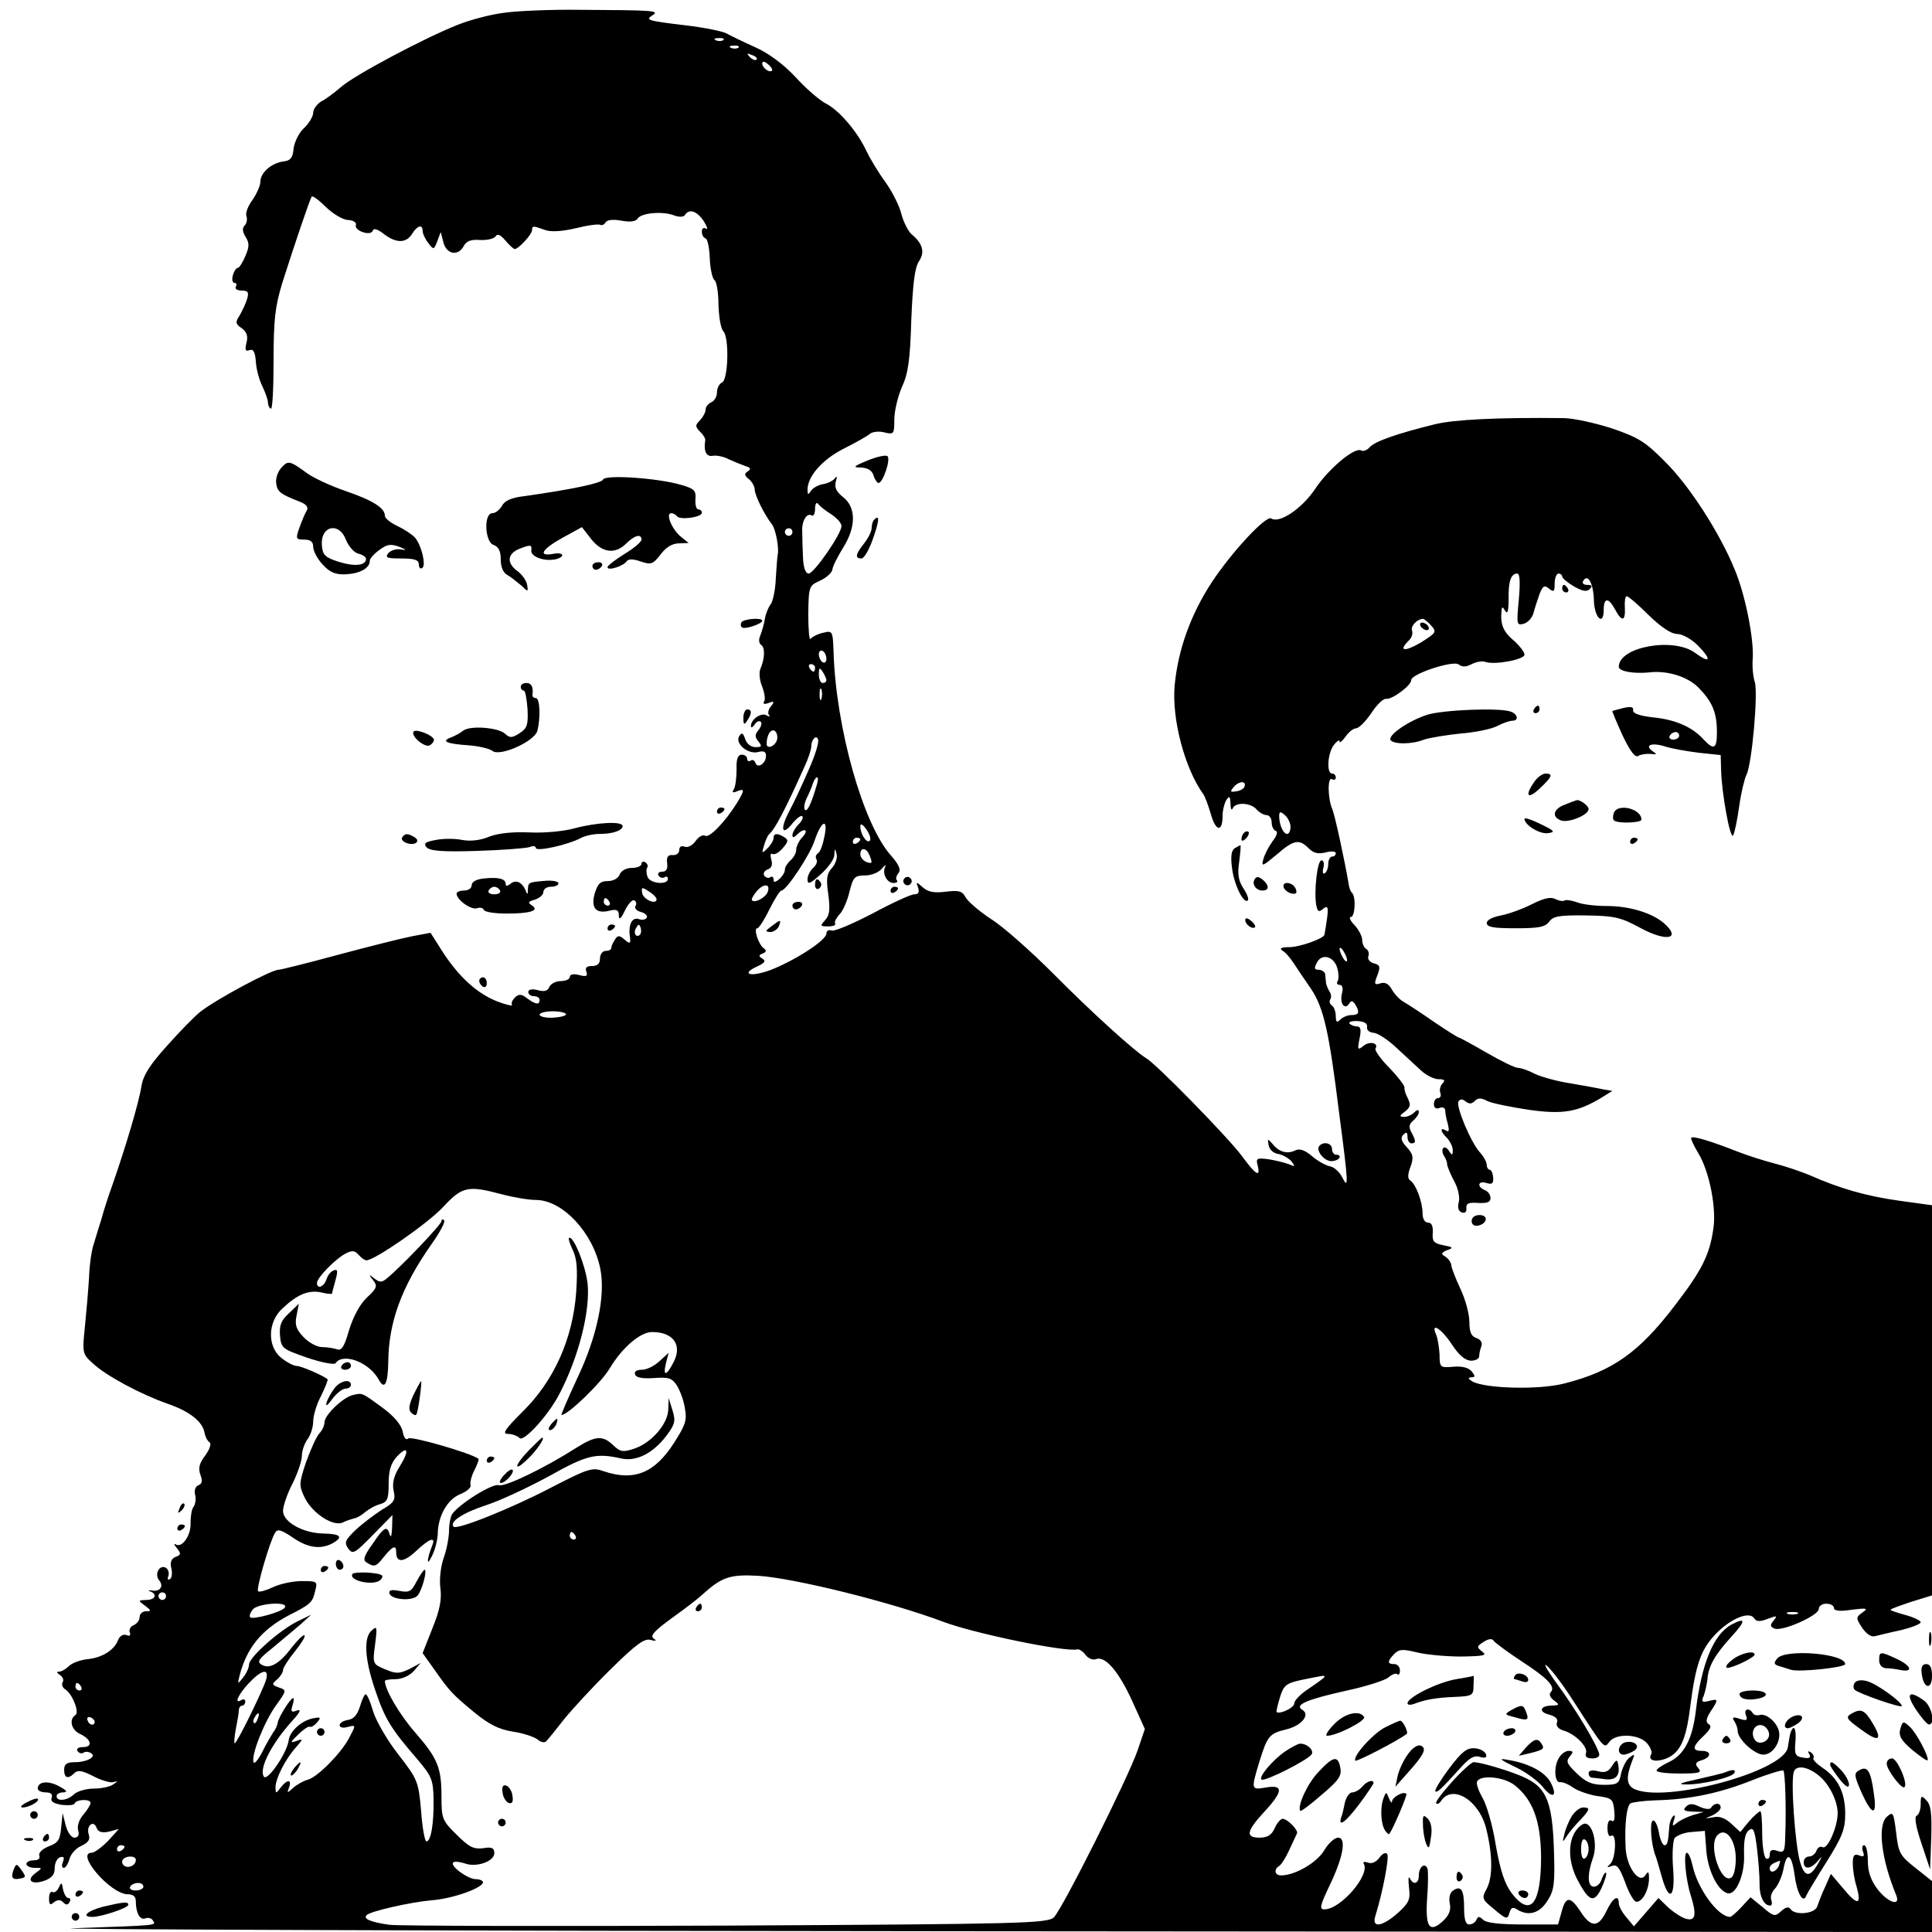 <?xml version="1.0" standalone="no"?>
<!DOCTYPE svg PUBLIC "-//W3C//DTD SVG 20010904//EN"
 "http://www.w3.org/TR/2001/REC-SVG-20010904/DTD/svg10.dtd">
<svg version="1.0" xmlns="http://www.w3.org/2000/svg"
 width="512pt" height="512pt" viewBox="0 0 512 512"
 preserveAspectRatio="xMidYMid meet">
<g transform="translate(0,512) scale(0.1,-0.1)"
fill="#000000" stroke="none">
<path d="M1335 5086 c-33 -4 -87 -18 -120 -31 -85 -33 -278 -135 -313 -167
-16 -14 -39 -31 -51 -37 -11 -7 -21 -20 -21 -30 0 -9 -11 -28 -24 -40 -14 -13
-26 -38 -28 -55 -2 -24 -8 -32 -28 -34 -32 -5 -60 -30 -60 -54 0 -10 -10 -32
-21 -48 -12 -16 -19 -35 -16 -43 3 -8 1 -19 -5 -25 -6 -6 -6 -16 3 -30 10 -16
10 -26 -1 -51 -7 -17 -16 -31 -20 -31 -4 0 -10 -9 -13 -20 -3 -11 -1 -20 5
-20 5 0 6 -4 3 -10 -3 -5 3 -10 15 -10 17 0 20 -4 15 -22 -4 -13 -13 -32 -20
-44 -12 -18 -11 -23 6 -34 13 -10 17 -21 12 -39 -4 -18 -3 -23 8 -19 10 4 15
-4 17 -30 1 -20 9 -49 17 -65 8 -17 15 -36 15 -43 0 -7 3 -15 8 -17 4 -3 7 54
7 126 0 111 4 144 23 207 34 107 74 224 78 229 3 3 20 -10 38 -28 19 -18 45
-34 59 -34 14 -1 23 -7 20 -14 -2 -6 6 -14 18 -18 14 -5 25 -3 27 4 2 7 13 4
29 -9 33 -25 59 -25 75 0 14 23 28 26 28 8 0 -7 7 -22 15 -32 14 -19 15 -18
24 5 l9 24 7 -27 c8 -32 39 -38 54 -10 7 13 19 18 43 16 18 -1 36 3 41 9 5 9
13 5 26 -10 11 -13 22 -23 25 -23 10 0 46 39 46 50 0 12 3 12 33 1 15 -6 44
-5 82 4 32 8 62 12 66 9 4 -2 11 1 14 7 5 7 21 8 43 4 23 -4 37 -2 42 6 10 15
66 20 97 8 13 -5 25 -4 28 1 11 18 32 11 50 -16 9 -15 12 -23 6 -20 -6 4 -11
1 -11 -8 0 -8 4 -16 10 -18 5 -1 10 -25 11 -53 1 -27 7 -53 12 -57 6 -3 11
-33 11 -65 1 -32 6 -64 13 -71 16 -17 13 -130 -4 -136 -7 -3 -13 -15 -13 -26
0 -11 -7 -23 -15 -26 -8 -4 -15 -12 -15 -19 0 -8 -7 -20 -15 -29 -13 -13 -13
-16 0 -30 9 -8 15 -19 14 -23 -5 -28 3 -44 19 -41 11 2 30 -2 43 -9 13 -6 33
-14 44 -18 14 -4 16 -8 7 -14 -10 -6 -10 -11 3 -21 8 -7 15 -19 15 -27 0 -15
25 -66 46 -93 10 -13 19 -63 15 -80 -1 -3 -3 -31 -5 -62 -1 -31 -8 -63 -14
-70 -6 -8 -13 -25 -15 -38 -2 -14 -8 -33 -12 -44 -5 -10 -4 -21 2 -25 11 -7
10 -36 -2 -64 -4 -9 -2 -31 5 -47 6 -16 9 -34 5 -39 -4 -7 1 -8 12 -4 15 6 16
4 6 -9 -7 -8 -9 -19 -5 -23 4 -5 1 -5 -6 -1 -14 9 -42 -10 -42 -28 0 -6 4 -4
10 4 5 8 12 11 16 7 4 -3 1 -13 -6 -22 -10 -12 -10 -18 0 -30 10 -13 9 -15 -8
-15 -12 0 -23 9 -27 21 -6 17 -9 19 -16 8 -12 -19 23 -49 50 -42 15 4 21 1 21
-10 0 -20 -22 -35 -28 -19 -2 7 -8 10 -13 6 -5 -3 -9 0 -9 5 0 6 -6 11 -14 11
-11 0 -15 -12 -14 -39 0 -22 -3 -45 -7 -52 -6 -9 -3 -11 8 -6 21 8 21 4 0 -31
-32 -51 -73 -93 -84 -87 -6 4 -17 -2 -25 -13 -8 -12 -21 -19 -29 -16 -9 4 -15
0 -15 -9 0 -8 -8 -14 -17 -13 -13 1 -17 -5 -15 -21 2 -16 -2 -23 -13 -23 -9 0
-13 -5 -10 -10 4 -6 11 -8 16 -5 5 4 9 1 9 -4 0 -17 -47 -13 -54 5 -3 9 -4 20
-1 24 3 5 1 11 -5 15 -5 3 -10 1 -10 -4 0 -6 -11 -11 -25 -11 -15 0 -29 -7
-33 -18 -4 -10 -17 -17 -32 -17 -19 0 -26 -7 -34 -33 -11 -39 4 -55 41 -45 18
4 23 1 23 -13 0 -13 6 -9 16 13 9 18 20 30 25 27 5 -3 7 -10 3 -15 -3 -6 3
-13 15 -16 11 -3 18 -10 15 -15 -3 -5 -12 -7 -20 -4 -18 7 -29 -13 -25 -44 3
-21 1 -23 -14 -10 -14 12 -18 12 -26 -1 -5 -8 -9 -17 -9 -21 0 -5 -7 -8 -15
-8 -8 0 -15 -9 -15 -20 0 -14 -7 -20 -21 -20 -15 0 -19 -5 -15 -15 4 -12 0
-14 -19 -9 -15 4 -25 2 -25 -5 0 -6 -11 -11 -24 -11 -13 0 -26 -7 -30 -15 -4
-11 -13 -14 -31 -9 -15 4 -25 2 -25 -5 0 -6 7 -11 15 -11 8 0 15 -4 15 -10 0
-14 -11 -12 -34 5 -14 11 -21 11 -31 2 -7 -7 -11 -15 -8 -20 2 -4 -15 0 -39 9
-53 21 -100 63 -144 130 l-33 52 -48 -9 c-26 -5 -114 -27 -196 -49 -81 -22
-153 -40 -159 -40 -19 0 -165 -78 -208 -112 -14 -11 -53 -51 -87 -89 -46 -51
-63 -78 -68 -106 -5 -38 -41 -160 -77 -263 -11 -30 -24 -71 -29 -90 -6 -19
-15 -48 -20 -65 -6 -16 -12 -57 -13 -90 -2 -33 -7 -92 -11 -131 -7 -69 -7 -72
21 -97 35 -33 127 -82 198 -107 58 -20 93 -47 98 -77 2 -10 7 -21 13 -25 6 -4
1 -18 -11 -35 -16 -21 -19 -34 -13 -51 6 -16 5 -24 -5 -28 -8 -3 -12 -14 -9
-25 3 -10 1 -25 -4 -32 -5 -6 -8 -25 -8 -42 2 -33 -22 -68 -39 -58 -6 4 -5 -1
3 -10 11 -14 11 -18 -4 -23 -11 -5 -15 -14 -11 -30 3 -12 2 -26 -4 -29 -5 -3
-7 0 -4 8 3 8 0 18 -6 22 -17 10 -31 -16 -19 -32 14 -16 4 -32 -19 -28 -9 1
-11 0 -5 -2 21 -7 15 -23 -9 -23 -22 -1 -23 -1 -4 -15 17 -13 18 -15 3 -15 -9
0 -17 -7 -17 -15 0 -9 -7 -18 -16 -22 -8 -3 -13 -12 -10 -19 3 -8 0 -11 -9 -7
-9 3 -18 -3 -22 -13 -10 -27 -42 -47 -81 -51 -19 -2 -41 -10 -49 -18 -8 -8
-20 -15 -26 -15 -8 0 -7 -3 2 -9 7 -5 11 -13 7 -19 -3 -6 -1 -14 7 -19 19 -12
38 -61 27 -68 -18 -11 -11 -40 12 -50 30 -14 35 -35 8 -35 -12 0 -18 -4 -15
-10 4 -6 11 -8 16 -5 5 4 14 3 20 -1 16 -9 -10 -24 -43 -24 -21 0 -28 -5 -28
-20 0 -22 10 -26 27 -9 9 9 21 7 50 -8 21 -11 45 -18 53 -16 13 4 13 3 0 -6
-8 -6 -32 -11 -52 -11 -20 0 -43 -7 -52 -15 -17 -17 -46 -20 -46 -5 0 6 8 10
18 10 12 1 9 5 -11 16 -29 16 -57 13 -57 -6 0 -5 9 -10 21 -10 14 0 19 -5 16
-14 -4 -10 4 -15 26 -19 18 -2 34 -1 35 4 5 11 42 12 42 1 0 -5 -9 -19 -19
-31 -11 -12 -17 -30 -14 -41 4 -13 0 -20 -10 -20 -8 0 -18 14 -23 33 l-8 32
-4 -39 c-3 -32 -8 -40 -33 -49 -17 -7 -27 -17 -25 -24 3 -8 -2 -13 -14 -13
-11 0 -20 -4 -20 -10 0 -5 10 -10 22 -10 21 0 21 0 2 -14 -26 -19 -10 -32 24
-20 19 7 27 16 27 33 0 14 6 26 14 29 10 3 12 0 8 -12 -4 -9 -3 -16 2 -16 5 0
11 10 15 23 3 13 17 29 31 35 19 9 25 17 20 31 -7 23 13 39 21 17 4 -11 14
-14 33 -10 l26 7 -29 -32 c-17 -17 -36 -31 -43 -31 -44 0 49 -109 95 -110 15
0 22 -6 22 -19 0 -31 11 -50 25 -45 7 3 16 1 20 -5 8 -14 22 -13 -210 -21
-110 -3 953 -7 2363 -8 l2562 -2 0 68 0 67 -44 35 c-41 32 -45 40 -51 93 -7
55 -8 57 -25 42 -25 -23 -14 -113 25 -207 13 -32 -22 -20 -49 15 -18 24 -26
46 -26 75 0 23 -4 42 -10 42 -5 0 -6 -8 -3 -17 5 -12 2 -15 -10 -10 -13 5 -17
0 -17 -21 0 -15 4 -43 10 -61 14 -50 3 -52 -35 -6 l-33 39 -15 -34 c-9 -19
-18 -43 -21 -52 -6 -20 -60 -25 -71 -7 -5 7 -13 5 -25 -6 -16 -15 -20 -14 -49
11 l-32 26 -24 -26 c-13 -14 -27 -26 -30 -26 -32 0 -87 75 -100 138 -4 17 -10
32 -15 32 -9 0 -3 -71 11 -114 16 -51 12 -68 -13 -61 -13 4 -34 18 -48 31
l-25 24 -32 -37 -33 -38 -20 24 c-11 13 -20 29 -20 37 0 25 -16 15 -33 -21
-21 -44 -41 -44 -69 0 -27 41 -39 40 -50 -3 l-9 -32 -92 0 c-61 0 -98 4 -106
12 -11 10 -14 10 -18 1 -3 -7 -11 -13 -19 -13 -10 0 -14 13 -14 44 0 48 -8 60
-29 46 -8 -5 -12 -18 -9 -34 4 -18 -2 -32 -18 -47 -36 -33 -47 -16 -42 60 3
36 3 72 1 79 -7 17 -23 5 -23 -19 0 -21 -15 -26 -24 -6 -4 6 -4 -5 -2 -25 4
-32 0 -41 -30 -68 -42 -37 -70 -40 -59 -7 19 61 38 158 31 164 -4 5 -14 0 -21
-11 -9 -11 -20 -16 -30 -12 -9 3 -14 2 -11 -3 18 -29 -61 -121 -104 -121 -14
0 -12 9 12 60 38 78 47 130 24 130 -9 0 -26 -15 -37 -34 -19 -32 -77 -66 -114
-66 -17 0 -20 16 -5 25 6 4 18 23 27 43 9 20 19 40 20 43 5 8 -25 39 -38 39
-5 0 -15 -11 -21 -25 -8 -18 -19 -25 -40 -25 -38 0 -35 17 12 68 51 55 52 73
5 65 -40 -7 -40 -6 -17 70 21 67 26 73 71 84 41 10 64 39 42 52 -21 13 11 27
119 51 51 11 101 27 110 35 9 8 20 12 23 8 4 -3 7 1 7 10 0 10 -7 17 -15 17
-19 0 -19 7 0 27 13 13 23 13 60 4 24 -6 77 -11 117 -11 61 1 70 3 56 13 -15
12 -15 14 4 26 14 9 23 9 27 2 4 -5 36 -29 71 -52 71 -46 93 -69 80 -83 -6 -6
-2 -15 8 -22 16 -12 15 -13 -5 -14 -32 0 -37 -17 -7 -24 17 -5 24 -12 20 -21
-3 -9 4 -17 17 -21 32 -9 66 -44 60 -60 -3 -9 2 -14 17 -14 12 0 20 5 18 12
-6 25 -64 121 -112 186 -27 37 -38 58 -26 47 13 -11 45 -54 71 -95 82 -127 80
-125 94 -106 17 23 77 21 99 -3 10 -11 15 -24 12 -30 -10 -16 10 -22 38 -12
38 15 54 48 65 136 15 117 29 155 70 197 40 40 88 59 100 39 6 -9 15 -9 36 -1
25 9 26 9 15 -5 -10 -12 -9 -16 3 -21 21 -8 117 35 117 52 0 8 9 14 20 14 11
0 20 -5 20 -11 0 -8 15 -10 47 -5 41 5 45 4 29 -7 -18 -13 -18 -15 -1 -41 11
-16 24 -25 34 -22 9 2 40 10 69 16 28 7 52 16 52 21 0 4 -18 13 -40 19 -22 6
-40 12 -40 14 0 2 25 11 55 21 l55 17 0 517 0 517 -87 12 c-86 12 -157 32
-238 68 -22 9 -62 23 -90 30 -27 7 -72 21 -100 32 -71 28 -118 42 -123 37 -2
-2 6 -20 18 -40 30 -48 50 -149 40 -205 -10 -67 -31 -108 -101 -199 -95 -125
-166 -175 -292 -207 -67 -18 -211 -14 -245 5 -11 7 -13 10 -3 11 11 0 11 3 1
16 -9 10 -26 14 -49 12 -34 -3 -36 -2 -36 32 -1 19 -5 43 -9 53 -16 35 14 16
41 -25 19 -29 35 -43 51 -44 12 0 22 5 22 12 0 7 3 19 6 27 3 9 -2 17 -13 21
-14 4 -19 16 -19 43 0 21 -11 61 -24 88 -13 28 -24 56 -24 63 -1 7 -8 17 -16
22 -12 7 -11 10 5 17 18 6 16 8 -10 13 -25 5 -30 10 -28 33 1 18 -3 27 -13 27
-8 0 -14 10 -14 24 0 31 -18 78 -32 87 -8 5 -8 16 0 37 9 25 7 33 -10 52 -15
16 -17 25 -9 33 8 8 11 7 11 -6 0 -9 5 -17 10 -17 13 0 13 6 0 30 -7 13 -6 21
5 30 8 7 15 17 15 23 0 7 -4 7 -12 -1 -7 -7 -19 -12 -27 -12 -13 1 -13 3 2 14
15 12 16 18 8 35 -6 11 -10 24 -9 28 2 4 -16 28 -39 52 -24 24 -40 47 -38 52
10 15 -16 21 -32 7 -15 -12 -16 -10 -10 20 5 24 3 32 -8 32 -7 0 -16 4 -19 8
-2 4 8 7 22 6 17 -1 26 -6 25 -15 -2 -9 6 -15 17 -16 12 -1 39 -19 61 -40 23
-21 52 -48 65 -60 14 -13 35 -23 46 -23 16 0 19 -3 11 -11 -6 -6 -9 -18 -6
-25 3 -8 0 -14 -6 -14 -6 0 -11 -7 -11 -16 0 -10 6 -14 15 -10 8 3 15 0 15 -7
0 -7 3 -23 7 -36 4 -17 3 -22 -5 -17 -17 10 -15 -3 3 -20 8 -9 15 -23 15 -32
0 -14 -2 -15 -10 -2 -5 8 -12 11 -15 8 -4 -4 -3 -13 1 -20 5 -7 9 -17 9 -23 0
-5 8 -25 18 -44 11 -19 16 -43 13 -56 -4 -15 -1 -25 8 -28 8 -3 13 1 12 11 -1
13 6 16 32 14 23 -1 32 2 32 13 0 9 -7 18 -15 21 -22 9 -18 26 4 19 16 -5 19
-1 18 15 -1 11 -5 20 -9 20 -4 0 -8 6 -8 13 0 7 -8 22 -18 33 -24 26 -64 122
-57 135 5 7 11 7 19 0 9 -7 16 -7 24 1 9 9 17 9 34 0 13 -6 62 -16 109 -23 91
-13 130 -6 193 32 l29 18 -24 4 c-13 3 -52 10 -87 16 -34 5 -77 17 -94 25 -17
9 -37 16 -45 16 -8 0 -45 18 -83 40 -38 22 -71 40 -73 40 -3 0 -33 19 -67 42
-34 24 -70 47 -80 53 -10 5 -24 20 -31 32 -9 16 -18 21 -31 17 -16 -5 -17 -2
-8 21 9 23 7 28 -9 32 -11 3 -17 11 -15 18 3 7 1 16 -5 20 -6 3 -11 14 -11 24
0 9 -9 27 -20 39 -12 12 -16 22 -10 22 11 0 14 53 3 64 -4 3 -8 14 -9 24 -10
59 -36 180 -43 197 -13 30 -13 88 -1 80 5 -3 10 -1 10 4 0 6 -4 11 -10 11 -15
0 -12 54 5 76 8 10 15 15 15 9 0 -5 7 1 16 13 8 12 21 22 28 22 7 0 25 18 40
40 15 23 32 39 39 38 15 -3 67 35 67 50 0 16 112 53 126 41 9 -7 19 -7 34 1
12 6 28 9 36 6 24 -9 104 6 104 19 0 7 -13 24 -29 38 -27 23 -35 41 -32 77 1
13 3 13 10 1 6 -10 9 0 9 31 -1 47 6 68 23 68 7 0 8 -24 4 -69 -6 -66 -6 -69
13 -64 11 3 23 16 26 29 3 12 11 35 16 50 9 22 13 24 25 14 13 -10 15 -8 15
14 0 14 5 26 10 26 6 0 10 -4 10 -8 0 -4 14 -16 31 -26 23 -13 34 -15 42 -7 8
8 6 11 -7 11 -10 0 -14 5 -10 11 12 20 27 -8 28 -52 1 -46 26 -70 26 -25 0 33
13 33 30 1 18 -34 28 -32 26 5 -1 17 1 30 5 30 4 0 30 -22 58 -50 33 -32 60
-50 75 -50 14 0 38 -13 56 -31 37 -38 33 -49 -8 -19 -57 42 -202 16 -202 -37
0 -12 38 -19 80 -15 48 6 102 -11 131 -40 37 -38 49 -66 49 -119 0 -44 -8 -48
-36 -18 -29 32 -73 52 -134 58 -36 4 -54 11 -52 19 1 9 -6 10 -25 6 -16 -4
-29 -8 -30 -8 -1 -1 11 -30 27 -65 21 -44 34 -60 42 -54 7 4 22 6 33 5 16 -2
17 -1 5 7 -23 16 -4 24 32 13 18 -6 59 -13 91 -17 l57 -6 1 -37 c1 -61 24
-188 32 -176 4 7 11 41 16 77 5 36 14 73 19 83 15 28 32 222 22 248 -4 12 -7
40 -5 62 3 52 -20 169 -48 235 -40 98 -121 223 -184 285 -53 54 -72 65 -142
89 -44 14 -102 27 -128 27 -177 2 -288 -4 -339 -16 -102 -25 -161 -46 -174
-61 -7 -8 -17 -12 -22 -9 -17 11 -87 -48 -123 -102 -35 -52 -94 -92 -116 -78
-14 9 -105 -89 -159 -171 -55 -85 -88 -177 -97 -271 -8 -89 26 -219 76 -289 4
-5 13 -29 20 -53 13 -46 31 -48 31 -4 0 15 5 34 10 42 8 12 10 10 11 -10 0
-14 3 -19 6 -12 7 17 48 15 63 -3 7 -8 19 -15 26 -15 8 0 14 -9 14 -19 0 -11
5 -21 11 -23 6 -2 3 -13 -9 -28 -10 -14 -21 -35 -24 -47 -6 -21 -2 -19 35 12
46 40 60 42 85 17 13 -13 25 -16 45 -11 15 4 27 3 27 -2 0 -5 -4 -9 -10 -9 -5
0 -10 -9 -10 -19 0 -11 -4 -22 -9 -25 -5 -4 -7 3 -4 14 3 11 1 20 -5 20 -11 0
-20 -81 -14 -118 4 -19 7 -20 19 -10 15 12 15 1 3 -69 -1 -10 -66 -33 -92 -33
-22 0 -28 -3 -20 -9 8 -4 21 -19 30 -33 9 -14 30 -45 46 -68 34 -51 48 -112
75 -331 25 -189 25 -203 8 -169 -7 14 -21 27 -32 29 -11 2 -33 14 -48 27 -20
17 -33 21 -45 15 -21 -10 -43 -4 -60 18 -13 14 -13 14 -10 -4 2 -11 12 -21 25
-23 12 -2 27 -11 35 -19 11 -15 11 -16 -7 -8 -11 4 -35 10 -54 13 -31 4 -33 2
-28 -17 8 -33 -5 -25 -43 27 -36 48 -226 243 -253 258 -30 18 -145 122 -247
225 -58 58 -131 123 -163 143 -32 21 -62 47 -68 58 -9 17 -18 19 -52 15 -31
-4 -47 -1 -61 11 -18 16 -19 16 -13 0 4 -13 1 -18 -10 -18 -9 0 -59 -23 -111
-51 -52 -27 -101 -48 -108 -45 -8 3 -14 -1 -14 -8 0 -18 -84 -72 -149 -97 -52
-19 -80 -11 -34 10 20 9 23 15 14 20 -11 7 -11 10 0 14 10 4 11 8 3 14 -14 10
-28 53 -17 53 4 0 19 23 32 50 14 28 28 50 32 50 13 0 76 95 88 133 18 53 36
60 26 11 -4 -21 -11 -42 -17 -45 -6 -4 -8 -11 -4 -17 3 -5 -1 -15 -9 -22 -8
-7 -15 -21 -15 -30 0 -15 6 -13 35 13 19 17 36 40 36 51 1 18 2 19 6 3 3 -10
-3 -27 -12 -37 -14 -15 -16 -29 -10 -70 5 -39 4 -55 -8 -68 -14 -16 -14 -17 8
-17 13 0 21 3 18 8 -2 4 3 14 11 23 9 8 21 35 27 60 10 40 14 44 42 44 16 0
36 8 44 18 8 9 12 12 9 5 -9 -17 4 -43 22 -43 8 0 12 3 9 7 -4 3 -2 12 4 19 7
9 2 22 -20 47 -74 83 -146 339 -152 540 -2 56 -3 56 -28 50 -14 -3 -29 -11
-33 -16 -3 -6 -6 23 -6 65 1 74 2 76 31 89 17 8 32 21 33 30 1 9 14 34 28 57
35 55 35 107 1 134 -19 15 -24 26 -20 42 4 13 3 16 -2 9 -5 -7 -19 -14 -32
-16 -12 -2 -27 -10 -32 -18 -7 -11 -9 -11 -9 3 0 35 38 79 94 108 32 16 64 34
71 40 7 6 25 8 39 4 25 -6 26 -4 26 34 0 22 9 60 20 86 17 36 22 74 25 178 4
95 9 138 20 155 17 25 10 48 -19 72 -9 8 -21 31 -27 53 -5 22 -25 61 -43 86
-19 26 -41 63 -50 82 -23 50 -72 108 -108 126 -17 9 -53 40 -80 70 -32 34 -71
63 -107 79 -31 14 -64 30 -75 36 -10 6 -59 16 -110 22 -101 12 -107 14 -86 27
18 12 2 13 -195 14 -77 1 -167 -3 -200 -8z m582 -72 c-3 -3 -12 -4 -19 -1 -8
3 -5 6 6 6 11 1 17 -2 13 -5z m40 -20 c-3 -3 -12 -4 -19 -1 -8 3 -5 6 6 6 11
1 17 -2 13 -5z m48 -32 c-3 -3 -11 0 -18 7 -9 10 -8 11 6 5 10 -3 15 -9 12
-12z m41 -29 c-7 -7 -26 7 -26 19 0 6 6 6 15 -2 9 -7 13 -15 11 -17z m157
-1176 c15 -10 27 -23 27 -31 0 -21 -73 -126 -87 -126 -8 0 -14 15 -15 43 -1
23 -2 53 -2 67 -2 29 12 52 25 44 5 -3 9 5 9 18 0 13 4 18 8 13 4 -6 19 -18
35 -28z m-103 -47 c0 -5 -4 -10 -10 -10 -5 0 -10 5 -10 10 0 6 5 10 10 10 6 0
10 -4 10 -10z m1693 -248 c15 -17 13 -19 -28 -45 -43 -25 -60 -23 -32 5 8 7
12 19 9 27 -4 12 13 30 29 31 3 0 13 -8 22 -18z m-1603 -88 c0 -8 -4 -12 -10
-9 -5 3 -10 13 -10 21 0 8 5 12 10 9 6 -3 10 -13 10 -21z m-30 -24 c0 -5 -2
-10 -4 -10 -3 0 -8 5 -11 10 -3 6 -1 10 4 10 6 0 11 -4 11 -10z m30 -32 c0 -5
-4 -8 -10 -8 -5 0 -10 10 -10 23 0 18 2 19 10 7 5 -8 10 -18 10 -22z m-13 -50
c-3 -7 -5 -2 -5 12 0 14 2 19 5 13 2 -7 2 -19 0 -25z m-117 -103 c0 -15 -18
-30 -27 -22 -2 3 -2 15 2 26 7 23 25 19 25 -4z m2390 5 c0 -5 -7 -10 -16 -10
-8 0 -12 5 -9 10 3 6 10 10 16 10 5 0 9 -4 9 -10z m-2306 -88 c-16 -37 -39
-87 -52 -111 -26 -49 -20 -69 9 -32 11 13 22 21 25 18 4 -3 -1 -13 -10 -22 -9
-9 -16 -22 -16 -28 0 -8 4 -7 12 1 19 19 33 14 15 -6 -10 -10 -17 -26 -17 -34
0 -9 -7 -21 -15 -28 -8 -7 -15 -18 -15 -25 0 -7 -7 -18 -15 -25 -11 -9 -15 -9
-15 -1 0 7 -4 10 -9 6 -5 -3 -12 -1 -16 5 -3 6 1 13 10 16 10 4 13 13 9 26 -3
12 -2 18 3 15 5 -3 17 3 27 15 15 17 16 22 5 29 -19 12 -29 11 -29 -2 0 -6 -7
-18 -16 -27 -15 -15 -16 -14 -9 8 4 14 10 27 14 30 14 12 40 60 92 176 11 23
19 48 19 56 0 19 14 32 18 18 3 -7 -8 -42 -24 -78z m20 -44 c-15 -51 -25 -70
-31 -64 -3 3 -2 16 4 29 6 12 14 30 17 40 3 9 8 17 11 17 4 0 3 -10 -1 -22z
m1134 -3 c-2 -5 -11 -11 -22 -12 -16 -3 -17 -1 -6 12 14 16 34 16 28 0z m122
-106 c0 -11 -4 -19 -9 -19 -10 0 -21 24 -21 47 0 13 3 13 15 3 8 -7 15 -21 15
-31z m-1115 -37 c-8 -8 -25 17 -25 38 0 9 6 6 16 -8 9 -13 13 -26 9 -30z m-25
4 c0 -3 -4 -8 -10 -11 -5 -3 -10 -1 -10 4 0 6 5 11 10 11 6 0 10 -2 10 -4z
m24 -42 c9 -22 8 -24 -9 -18 -8 4 -15 12 -15 20 0 19 16 18 24 -2z m-270 -99
c-6 -14 -34 -29 -41 -21 -3 2 3 13 13 25 19 21 37 19 28 -4z m-294 -18 c0 -16
-35 -1 -38 16 -3 16 -1 17 17 5 12 -7 21 -17 21 -21z m-125 -7 c3 -5 1 -10 -4
-10 -6 0 -11 5 -11 10 0 6 2 10 4 10 3 0 8 -4 11 -10z m81 -87 c-10 -10 -19 5
-10 18 6 11 8 11 12 0 2 -7 1 -15 -2 -18z m1874 -68 c0 -5 -5 -3 -10 5 -5 8
-10 20 -10 25 0 6 5 3 10 -5 5 -8 10 -19 10 -25z m-26 -21 c4 -14 4 -29 1 -34
-4 -6 -1 -10 5 -10 8 0 10 -9 6 -24 -6 -26 8 -44 20 -25 4 8 9 7 15 -2 13 -21
11 -29 -9 -29 -10 0 -23 -5 -30 -12 -9 -9 -12 -7 -12 9 0 12 -5 25 -10 28 -6
4 -8 11 -5 16 4 5 3 15 -2 22 -4 6 -8 17 -9 22 0 6 -2 16 -2 23 -1 6 -9 12
-17 12 -12 0 -13 4 -5 19 13 26 46 16 54 -15z m-2044 -122 c0 -4 -16 -8 -35
-9 -19 -1 -35 3 -35 8 0 5 16 9 35 9 19 0 35 -4 35 -8z m-170 -477 c30 -8 71
-15 90 -15 71 0 152 -87 171 -183 14 -71 -9 -180 -61 -289 -25 -54 -44 -98
-42 -98 17 0 105 85 128 124 33 55 81 96 112 96 56 0 81 -34 57 -80 -19 -37
-29 -39 -20 -2 l7 27 -24 -22 c-14 -13 -34 -23 -47 -23 -14 0 -21 -5 -18 -12
2 -9 20 -12 50 -10 39 3 48 0 61 -20 8 -13 18 -39 21 -60 6 -31 2 -44 -29 -92
-51 -80 -106 -102 -186 -75 -30 11 -40 8 -139 -43 -107 -56 -250 -113 -259
-104 -12 13 25 37 86 57 37 12 112 47 167 77 100 56 124 62 191 47 40 -9 84
13 120 60 23 31 25 39 16 68 l-10 32 -1 -30 c-1 -39 -45 -89 -90 -104 -30 -10
-37 -9 -56 9 -28 27 -47 25 -98 -7 -83 -53 -188 -104 -205 -99 -17 6 -107 -51
-124 -77 -4 -6 -8 -26 -8 -43 0 -17 -6 -50 -14 -72 -8 -23 -12 -57 -9 -80 4
-30 -1 -58 -21 -107 l-26 -66 30 -42 c42 -60 49 -67 107 -115 39 -32 65 -45
102 -51 28 -4 57 -14 66 -21 9 -8 19 -9 23 -4 5 5 26 31 47 58 22 27 77 87
124 133 66 65 89 82 105 77 15 -4 17 -2 8 4 -10 7 3 21 50 55 35 25 70 52 78
60 53 48 74 55 149 51 95 -6 350 -69 491 -122 82 -31 325 -81 355 -73 5 1 15
-5 22 -15 7 -9 19 -14 27 -11 25 10 61 -33 97 -112 l33 -73 -19 -56 c-25 -73
-199 -420 -222 -443 -17 -16 -78 -18 -863 -22 -465 -2 -869 -1 -897 2 -51 7
-72 16 -61 26 10 10 115 34 171 39 57 4 137 33 137 48 0 4 -9 8 -19 8 -21 0
-69 35 -60 44 3 4 17 2 30 -2 31 -12 79 5 79 27 0 14 -7 17 -30 13 -25 -3 -37
3 -70 36 -38 37 -40 43 -40 100 0 78 -10 102 -70 171 -41 47 -80 113 -80 136
0 3 13 5 28 5 17 0 37 9 48 21 l19 22 -30 -16 c-27 -13 -35 -13 -64 -1 -33 14
-34 14 -27 66 6 46 5 50 -8 38 -23 -18 -20 -76 8 -158 26 -77 41 -102 111
-183 39 -46 43 -55 44 -107 1 -65 -7 -112 -19 -112 -4 0 -11 36 -14 81 -7 78
-9 83 -60 149 -30 38 -59 89 -67 114 -7 25 -16 46 -20 46 -3 0 -10 -15 -15
-32 -7 -23 -17 -34 -32 -36 -12 -2 -22 -8 -22 -14 0 -6 9 -8 20 -5 24 6 24 7
5 -29 -20 -39 -82 -102 -108 -110 -12 -3 -30 -13 -40 -22 -16 -15 -17 -14 -11
1 8 22 -5 22 -22 0 -13 -17 -13 -17 -14 0 0 23 26 75 54 106 20 23 20 24 1 17
-17 -6 -16 -3 5 17 14 14 28 23 31 21 4 -2 12 3 19 11 11 13 10 15 -6 12 -32
-4 -66 -34 -69 -59 -4 -33 -57 -111 -66 -96 -13 21 20 86 75 147 22 24 25 32
13 28 -15 -6 -17 -3 -12 13 4 11 4 20 2 20 -7 0 -39 -51 -41 -65 -1 -7 -6 -19
-12 -26 -5 -8 -19 -31 -29 -52 -11 -21 -21 -33 -23 -27 -7 19 29 108 59 150
29 40 29 41 8 48 -19 7 -19 9 -5 21 9 8 16 19 16 25 0 6 14 28 31 49 17 21 29
40 26 43 -3 3 -17 -11 -33 -31 -33 -44 -59 -59 -80 -47 -14 8 -9 15 26 43 23
19 56 47 74 62 l31 28 -35 -17 c-48 -23 -130 -96 -130 -115 0 -8 -7 -24 -16
-35 -14 -18 -15 -18 -9 6 19 73 58 121 130 159 59 30 63 34 70 64 7 26 6 27
-35 27 -23 0 -57 -7 -76 -16 -19 -9 -37 -14 -40 -11 -6 5 31 133 45 155 6 11
16 8 46 -12 40 -28 74 -33 106 -16 30 17 22 25 -24 26 -55 1 -107 31 -107 60
0 12 11 45 25 72 14 28 25 61 25 74 0 13 7 33 15 44 8 10 15 32 15 47 0 15 9
46 21 68 11 23 19 42 17 44 -12 10 -70 35 -81 35 -8 0 -26 9 -41 21 -38 30
-37 95 2 131 40 38 70 50 103 43 16 -4 29 -5 29 -3 0 2 4 17 9 35 7 25 6 31
-5 26 -7 -2 -16 -13 -19 -24 -7 -20 -25 -26 -25 -9 0 14 49 64 76 78 17 9 24
8 34 -3 7 -8 16 -15 21 -15 22 0 163 98 203 141 51 55 66 58 156 34z m195
-905 c3 -5 1 -10 -4 -10 -6 0 -11 5 -11 10 0 6 2 10 4 10 3 0 8 -4 11 -10z
m-1085 -160 c0 -5 -4 -10 -10 -10 -5 0 -10 5 -10 10 0 6 5 10 10 10 6 0 10 -4
10 -10z m315 -30 c-7 -12 -85 -33 -92 -26 -3 3 0 12 7 21 14 16 95 22 85 5z
m4008 -17 c-7 -2 -19 -2 -25 0 -7 3 -2 5 12 5 14 0 19 -2 13 -5z m-4058 -175
c-9 -29 -77 -168 -83 -168 -2 0 -1 17 3 38 4 20 8 43 8 50 0 6 4 12 9 12 4 0
8 5 8 11 0 5 -4 7 -10 4 -21 -13 -9 14 19 44 35 37 55 41 46 9z m2805 8 c0 -2
-18 -15 -40 -30 -22 -14 -40 -32 -40 -40 0 -12 -39 -30 -47 -23 -1 2 3 19 9
39 10 32 16 37 57 46 60 12 61 13 61 8z m-3295 -26 c3 -5 1 -10 -4 -10 -6 0
-11 5 -11 10 0 6 2 10 4 10 3 0 8 -4 11 -10z m468 -85 c-3 -9 -8 -14 -10 -11
-3 3 -2 9 2 15 9 16 15 13 8 -4z m-432 -8 c-1 -12 -15 -9 -19 4 -3 6 1 10 8 8
6 -3 11 -8 11 -12z m79 -331 c0 -3 -4 -8 -10 -11 -5 -3 -10 -1 -10 4 0 6 5 11
10 11 6 0 10 -2 10 -4z m30 -35 c0 -14 -18 -23 -30 -16 -6 4 -8 11 -5 16 8 12
35 12 35 0z m20 -71 c0 -5 -9 -10 -21 -10 -11 0 -17 5 -14 10 3 6 13 10 21 10
8 0 14 -4 14 -10z"/>
<path d="M3765 3460 c3 -5 11 -10 16 -10 6 0 7 5 4 10 -3 6 -11 10 -16 10 -6
0 -7 -4 -4 -10z"/>
<path d="M1170 1884 c0 -9 -109 -123 -145 -152 -13 -11 -19 -11 -33 0 -15 12
-16 11 -3 -5 12 -15 10 -21 -17 -46 -19 -18 -36 -51 -47 -86 -12 -43 -20 -55
-31 -51 -9 3 -27 6 -40 6 -14 0 -36 12 -50 27 -20 21 -23 33 -18 57 l6 31 -26
-25 c-21 -19 -26 -32 -24 -59 3 -34 6 -36 72 -59 38 -13 72 -19 75 -15 19 29
88 4 114 -42 16 -30 25 -14 26 47 1 105 36 199 114 310 23 32 38 61 34 64 -4
4 -7 3 -7 -2z"/>
<path d="M1517 1809 c12 -24 14 -50 10 -113 -9 -124 -59 -236 -143 -318 -46
-46 -54 -58 -38 -58 11 0 25 -5 31 -11 11 -11 76 60 105 116 52 99 83 223 75
295 -6 47 -35 120 -48 120 -4 0 0 -14 8 -31z"/>
<path d="M905 1500 c-3 -5 1 -10 9 -10 9 0 16 5 16 10 0 6 -4 10 -9 10 -6 0
-13 -4 -16 -10z"/>
<path d="M888 1443 c-8 -10 -18 -27 -22 -38 -4 -14 0 -12 15 8 11 15 27 27 35
27 8 0 14 5 14 10 0 16 -26 12 -42 -7z"/>
<path d="M1096 1424 c-12 -26 -14 -40 -7 -47 6 -6 12 -9 14 -6 5 4 16 89 13
89 -1 0 -10 -16 -20 -36z"/>
<path d="M935 1423 c-26 -6 -75 -53 -75 -72 0 -8 -6 -22 -14 -30 -8 -9 -23
-43 -35 -76 -19 -57 -19 -62 -3 -95 20 -40 74 -76 100 -65 9 5 23 9 30 11 8 1
21 9 30 17 10 8 27 18 40 21 19 6 22 14 22 55 0 34 6 53 21 70 30 32 35 18 9
-24 -16 -25 -21 -45 -17 -65 6 -25 2 -32 -31 -51 -20 -13 -52 -37 -70 -54 -28
-27 -30 -33 -19 -49 12 -16 17 -13 65 36 l52 53 -1 -35 c-1 -19 -3 -27 -6 -17
-7 25 -15 21 -46 -25 -23 -32 -26 -43 -15 -49 20 -13 25 -11 46 16 23 28 32
32 32 11 0 -28 20 -27 52 3 37 35 54 40 43 14 -14 -35 -15 -57 -1 -28 9 17 15
43 16 58 0 48 25 93 59 107 18 7 30 18 28 24 -2 6 2 24 10 39 8 16 13 30 11
31 -19 15 -179 61 -186 54 -6 -6 -12 2 -15 19 -4 18 -24 41 -54 63 -55 40 -52
39 -78 33z"/>
<path d="M1460 1345 c-7 -9 -8 -15 -2 -15 5 0 12 7 16 15 3 8 4 15 2 15 -2 0
-9 -7 -16 -15z"/>
<path d="M1402 1277 c-38 -39 -43 -61 -6 -26 24 22 50 59 41 59 -2 0 -17 -15
-35 -33z"/>
<path d="M1290 1249 c0 -5 5 -7 10 -4 6 3 10 8 10 11 0 2 -4 4 -10 4 -5 0 -10
-5 -10 -11z"/>
<path d="M1335 1210 c-10 -11 -13 -20 -8 -20 13 0 38 29 31 35 -3 3 -13 -4
-23 -15z"/>
<path d="M890 976 c0 -9 5 -16 10 -16 6 0 10 4 10 9 0 6 -4 13 -10 16 -5 3
-10 -1 -10 -9z"/>
<path d="M850 959 c0 -5 5 -7 10 -4 6 3 10 8 10 11 0 2 -4 4 -10 4 -5 0 -10
-5 -10 -11z"/>
<path d="M934 949 c-11 -19 60 -33 75 -15 10 11 4 15 -29 18 -23 2 -43 0 -46
-3z"/>
<path d="M1104 929 c-14 -27 -19 -30 -46 -25 -21 4 -28 2 -26 -7 6 -17 62 -21
75 -5 12 15 26 68 18 68 -2 0 -12 -14 -21 -31z"/>
<path d="M1845 860 c-3 -5 -1 -10 4 -10 6 0 11 5 11 10 0 6 -2 10 -4 10 -3 0
-8 -4 -11 -10z"/>
<path d="M840 530 c0 -5 5 -10 10 -10 6 0 10 5 10 10 0 6 -4 10 -10 10 -5 0
-10 -4 -10 -10z"/>
<path d="M780 435 c-7 -9 -11 -17 -9 -20 3 -2 10 5 17 15 14 24 10 26 -8 5z"/>
<path d="M1332 369 c1 -12 9 -24 16 -27 9 -3 13 3 10 19 -1 12 -9 24 -16 27
-9 3 -13 -3 -10 -19z"/>
<path d="M1320 290 c0 -5 5 -10 10 -10 6 0 10 5 10 10 0 6 -4 10 -10 10 -5 0
-10 -4 -10 -10z"/>
<path d="M2300 3900 c-39 -16 -41 -19 -18 -19 18 -1 29 -8 33 -21 3 -11 10
-20 13 -20 12 0 33 63 24 71 -4 4 -27 -1 -52 -11z"/>
<path d="M746 3881 c-10 -11 -16 -29 -14 -42 3 -22 10 -28 61 -48 19 -7 25
-15 20 -24 -4 -6 -13 -27 -19 -44 -11 -31 -10 -33 12 -33 17 0 24 -6 24 -19 0
-11 11 -32 25 -47 19 -21 34 -27 61 -26 38 2 64 16 64 36 0 6 12 19 26 29 20
15 30 16 52 8 20 -8 21 -10 5 -7 -12 2 -27 -2 -34 -10 -9 -12 -4 -14 35 -14
35 0 46 -4 46 -16 0 -8 4 -13 9 -9 11 6 -2 60 -19 80 -6 7 -26 21 -45 30 -19
9 -35 21 -35 28 0 21 -32 41 -105 66 -38 13 -83 34 -100 46 -48 35 -51 35 -69
16z m171 -192 c7 -17 21 -33 32 -36 12 -3 21 -9 21 -14 0 -18 -30 -21 -72 -8
-37 12 -43 18 -45 44 -4 52 46 63 64 14z"/>
<path d="M1598 3849 c-3 -9 -81 -26 -210 -44 -33 -4 -51 -12 -58 -26 -6 -10
-17 -19 -25 -19 -24 0 -20 -77 3 -84 13 -5 19 -16 19 -38 0 -20 6 -36 18 -42
10 -6 26 -19 37 -28 17 -17 18 -17 15 2 -2 11 -13 27 -25 36 -31 22 -28 48 8
61 26 10 30 9 28 -5 -3 -17 35 -31 65 -24 27 7 20 20 -8 14 -41 -7 -28 13 26
43 l51 28 25 -32 c29 -36 63 -41 93 -11 22 22 40 26 40 10 0 -6 -20 -23 -45
-38 -24 -15 -45 -31 -45 -35 0 -11 43 3 51 16 5 6 17 6 37 -1 27 -9 32 -8 53
19 14 19 31 29 48 29 l26 1 -21 17 c-24 20 -41 62 -25 62 5 0 12 -4 15 -8 7
-11 66 -3 66 9 0 5 -4 9 -9 9 -6 0 -9 12 -8 27 2 23 -3 28 -38 38 -60 18 -202
28 -207 14z"/>
<path d="M2317 3743 c-4 -3 -7 -13 -7 -22 0 -9 -9 -27 -20 -41 -23 -29 -25
-40 -7 -40 7 0 20 23 30 51 17 48 19 67 4 52z"/>
<path d="M1570 3620 c0 -5 4 -10 9 -10 6 0 13 5 16 10 3 6 -1 10 -9 10 -9 0
-16 -4 -16 -10z"/>
<path d="M4140 3560 c0 -5 5 -10 11 -10 5 0 7 5 4 10 -3 6 -8 10 -11 10 -2 0
-4 -4 -4 -10z"/>
<path d="M1965 3471 c-3 -5 -2 -12 2 -14 9 -5 53 10 53 18 0 9 -49 5 -55 -4z"/>
<path d="M1380 3300 c0 -5 3 -10 8 -10 4 0 8 -22 10 -49 2 -42 -1 -51 -21 -64
-20 -13 -26 -13 -38 -2 -17 17 -92 23 -111 9 -7 -6 -22 -14 -32 -18 -28 -10
-14 -17 44 -21 28 -2 58 -9 65 -15 20 -16 111 25 119 53 9 35 7 87 -4 87 -5 0
-9 3 -9 8 3 20 -2 32 -16 32 -8 0 -15 -4 -15 -10z"/>
<path d="M4065 3240 c-3 -5 -1 -10 4 -10 6 0 11 5 11 10 0 6 -2 10 -4 10 -3 0
-8 -4 -11 -10z"/>
<path d="M1970 3218 c0 -19 2 -20 10 -8 13 19 13 30 0 30 -5 0 -10 -10 -10
-22z"/>
<path d="M3783 3226 c-50 -16 -105 -54 -98 -67 8 -12 57 -12 89 1 15 5 58 12
96 16 39 3 83 12 98 20 15 8 33 14 40 14 17 0 15 17 -4 24 -28 11 -178 5 -221
-8z"/>
<path d="M1096 3181 c-8 -12 31 -44 43 -36 6 3 11 10 11 14 0 12 -49 31 -54
22z"/>
<path d="M4066 3048 c-26 -37 -18 -48 14 -18 33 31 37 40 16 40 -8 0 -22 -10
-30 -22z"/>
<path d="M4148 2988 c-31 -11 -37 -32 -12 -42 20 -8 74 14 74 30 0 9 -25 27
-33 23 -1 0 -14 -5 -29 -11z"/>
<path d="M1900 2969 c0 -5 5 -7 10 -4 6 3 10 8 10 11 0 2 -4 4 -10 4 -5 0 -10
-5 -10 -11z"/>
<path d="M4277 2966 c-3 -8 -3 -17 0 -20 9 -9 73 -7 73 2 0 29 -63 44 -73 18z"/>
<path d="M4040 2950 c0 -16 40 -41 62 -38 21 3 18 6 -19 24 -24 12 -43 18 -43
14z"/>
<path d="M1523 2925 c-28 -8 -82 -13 -120 -11 -43 2 -82 -2 -106 -11 -23 -10
-50 -13 -72 -9 -19 4 -51 4 -70 0 -28 -5 -33 -9 -25 -19 9 -10 41 -13 133 -10
67 2 130 7 140 10 9 4 17 3 17 -2 0 -11 85 8 119 26 11 6 33 11 50 11 35 0 61
9 61 21 0 13 -67 10 -127 -6z"/>
<path d="M3297 2913 c-4 -3 -7 -11 -7 -17 0 -6 5 -5 12 2 6 6 9 14 7 17 -3 3
-9 2 -12 -2z"/>
<path d="M1066 2901 c-7 -11 22 -23 36 -15 6 4 5 10 -3 15 -18 11 -26 11 -33
0z"/>
<path d="M4320 2889 c0 -5 5 -7 10 -4 6 3 10 8 10 11 0 2 -4 4 -10 4 -5 0 -10
-5 -10 -11z"/>
<path d="M3272 2872 c-9 -6 -11 -23 -7 -52 5 -44 31 -97 42 -86 3 3 -2 17 -12
32 -13 20 -16 38 -11 70 3 24 5 44 3 44 -1 0 -8 -4 -15 -8z"/>
<path d="M1283 2792 c-21 -2 -33 -9 -33 -18 0 -8 -9 -14 -20 -14 -11 0 -20 -4
-20 -8 0 -17 39 -44 54 -39 8 3 16 1 18 -4 2 -6 29 -10 61 -10 63 0 88 8 66
22 -11 7 -9 10 9 15 12 4 22 13 22 20 0 8 9 14 20 14 11 0 20 4 20 9 0 5 -15
8 -32 7 -48 -4 -48 -4 -49 -23 0 -14 -2 -15 -6 -3 -9 22 -26 30 -40 18 -9 -7
-13 -7 -13 0 0 13 -19 18 -57 14z m42 -32 c3 -5 -3 -10 -15 -10 -12 0 -18 5
-15 10 3 6 10 10 15 10 5 0 12 -4 15 -10z"/>
<path d="M2396 2791 c-4 -5 -2 -12 3 -15 5 -4 12 -2 15 3 4 5 2 12 -3 15 -5 4
-12 2 -15 -3z"/>
<path d="M3325 2790 c-8 -13 3 -30 21 -30 18 0 18 14 0 29 -10 8 -16 9 -21 1z"/>
<path d="M2160 2774 c0 -8 5 -12 10 -9 6 4 8 11 5 16 -9 14 -15 11 -15 -7z"/>
<path d="M3402 2768 c3 -7 12 -14 21 -16 12 -2 15 1 11 12 -7 19 -38 22 -32 4z"/>
<path d="M2360 2759 c0 -5 5 -7 10 -4 6 3 10 8 10 11 0 2 -4 4 -10 4 -5 0 -10
-5 -10 -11z"/>
<path d="M4060 2724 c-25 -13 -62 -26 -82 -30 -22 -4 -38 -12 -38 -20 0 -11
18 -14 76 -14 62 0 79 3 90 18 10 14 27 17 97 16 75 -1 92 -5 142 -32 71 -39
113 -31 64 12 -32 27 -91 45 -151 45 -29 0 -65 4 -79 10 -15 5 -29 7 -32 5 -3
-3 -14 -2 -24 3 -13 7 -31 3 -63 -13z"/>
<path d="M2100 2720 c0 -5 4 -10 9 -10 6 0 13 5 16 10 3 6 -1 10 -9 10 -9 0
-16 -4 -16 -10z"/>
<path d="M3300 2682 c0 -12 19 -26 26 -19 2 2 -2 10 -11 17 -9 8 -15 8 -15 2z"/>
<path d="M2044 2665 c-16 -12 -17 -14 -3 -15 9 0 19 7 23 15 7 19 5 19 -20 0z"/>
<path d="M1610 2659 c0 -5 5 -7 10 -4 6 3 10 8 10 11 0 2 -4 4 -10 4 -5 0 -10
-5 -10 -11z"/>
<path d="M1270 2521 c0 -6 5 -13 10 -16 6 -3 10 1 10 9 0 9 -4 16 -10 16 -5 0
-10 -4 -10 -9z"/>
<path d="M3497 2084 c-12 -12 13 -43 33 -41 20 1 29 17 10 17 -5 0 -10 7 -10
15 0 15 -21 21 -33 9z"/>
<path d="M3900 1884 c0 -9 7 -14 17 -12 25 5 28 28 4 28 -12 0 -21 -6 -21 -16z"/>
<path d="M476 1123 c-6 -14 -5 -15 5 -6 7 7 10 15 7 18 -3 3 -9 -2 -12 -12z"/>
<path d="M470 1069 c0 -5 5 -7 10 -4 6 3 10 8 10 11 0 2 -4 4 -10 4 -5 0 -10
-5 -10 -11z"/>
<path d="M4589 815 c-48 -26 -80 -104 -95 -230 -9 -74 -31 -116 -72 -135 -17
-8 -32 -18 -32 -22 0 -5 28 -8 61 -8 52 0 60 2 50 14 -10 11 -8 16 8 21 27 8
27 25 1 25 -27 0 -25 12 5 40 18 17 22 26 13 31 -8 5 -7 14 5 33 22 33 21 35
-5 28 -18 -4 -20 -2 -13 14 4 10 8 30 10 44 2 33 19 64 62 111 40 44 41 54 2
34z"/>
<path d="M5112 775 c0 -16 2 -22 5 -12 2 9 2 23 0 30 -3 6 -5 -1 -5 -18z"/>
<path d="M4589 720 c-14 -11 -18 -19 -11 -20 15 0 72 28 72 35 0 13 -40 3 -61
-15z"/>
<path d="M4710 725 c-10 -12 -9 -16 4 -20 9 -3 23 -7 32 -10 22 -7 144 6 144
15 0 28 -158 41 -180 15z"/>
<path d="M4980 720 c0 -12 7 -20 18 -21 9 0 27 -2 40 -5 33 -6 27 12 -12 30
-43 20 -46 20 -46 -4z"/>
<path d="M5093 683 c5 -39 27 -42 27 -4 0 21 -5 31 -15 31 -11 0 -15 -8 -12
-27z"/>
<path d="M4015 680 c-4 -6 -4 -10 -1 -10 2 0 11 -3 20 -6 9 -3 16 -2 16 4 0
14 -28 23 -35 12z"/>
<path d="M3859 670 c-48 -8 -129 -48 -129 -64 0 -4 7 -5 16 -2 31 12 60 17
109 19 47 2 50 4 50 30 1 15 1 26 0 26 0 -1 -21 -5 -46 -9z"/>
<path d="M4915 660 c-4 -6 -4 -14 0 -18 10 -10 125 -50 125 -43 0 11 -68 60
-93 66 -14 4 -28 2 -32 -5z"/>
<path d="M4610 631 c0 -13 20 -18 47 -13 36 7 27 22 -12 22 -19 0 -35 -4 -35
-9z"/>
<path d="M5077 590 c15 -22 30 -40 35 -40 18 0 7 50 -14 64 -40 28 -48 18 -21
-24z"/>
<path d="M4005 588 c-19 -11 -18 -12 10 -19 34 -10 38 -8 29 15 -7 19 -12 19
-39 4z"/>
<path d="M4627 574 c5 -13 2 -15 -17 -9 -17 6 -21 4 -14 -6 5 -8 9 -19 9 -26
0 -22 45 -63 68 -63 27 0 50 39 40 67 -9 24 -35 43 -50 38 -7 -2 -15 0 -18 5
-10 16 -25 11 -18 -6z m61 -47 c4 -21 -27 -35 -38 -17 -12 19 0 42 19 38 9 -2
17 -11 19 -21z"/>
<path d="M4907 579 c-17 -10 -14 -14 23 -41 48 -36 60 -31 34 13 -22 38 -32
42 -57 28z"/>
<path d="M3535 550 c-16 -16 -24 -30 -18 -30 25 0 104 40 98 50 -12 19 -52 10
-80 -20z"/>
<path d="M4747 569 c-17 -10 -23 -29 -9 -29 5 0 16 6 27 13 22 17 7 29 -18 16z"/>
<path d="M3672 543 c-33 -16 -89 -79 -80 -89 4 -3 111 52 136 71 5 4 -10 35
-17 35 -3 0 -21 -8 -39 -17z"/>
<path d="M5036 538 c-5 -18 2 -30 31 -55 21 -17 39 -30 41 -28 6 6 -29 73 -47
89 -17 16 -19 15 -25 -6z"/>
<path d="M3985 530 c-3 -5 1 -10 9 -10 8 0 18 5 21 10 3 6 -1 10 -9 10 -8 0
-18 -4 -21 -10z"/>
<path d="M4745 528 c-2 -7 -5 -24 -7 -38 -8 -65 -331 -151 -409 -110 -19 11
-20 31 -3 75 7 17 6 18 -8 7 -9 -7 -18 -26 -22 -42 -5 -27 -9 -30 -46 -30 -31
0 -47 7 -71 30 -26 25 -30 32 -19 45 10 12 10 15 -3 15 -9 0 -21 -9 -27 -21
-13 -23 -10 -65 5 -62 6 1 21 -5 35 -15 14 -9 43 -19 65 -22 37 -5 40 -8 43
-39 2 -21 0 -31 -7 -26 -7 4 -11 -4 -11 -20 0 -15 4 -24 10 -20 15 9 12 -59
-2 -74 -11 -10 -10 -11 4 -6 13 5 20 -4 35 -44 10 -28 23 -51 30 -51 16 0 33
32 33 62 0 19 -2 20 -10 8 -16 -24 -50 23 -52 74 -3 64 3 110 13 117 6 3 36 7
67 8 89 2 170 19 255 53 43 17 80 28 83 26 5 -5 8 -102 5 -176 -1 -39 -3 -43
-21 -37 -14 5 -20 2 -20 -10 0 -9 -4 -13 -10 -10 -5 3 -10 33 -10 66 0 32 -2
59 -5 59 -3 0 -17 -12 -30 -27 l-23 -28 -24 22 c-16 15 -32 21 -48 17 -24 -4
-24 -4 -2 5 12 6 22 15 22 21 0 13 -17 13 -25 0 -3 -6 -15 -5 -31 2 -18 9 -27
9 -36 0 -9 -9 -5 -12 18 -13 l29 -1 -28 -8 c-16 -5 -35 -14 -43 -21 -12 -10
-13 -9 -8 7 4 11 3 16 -2 11 -5 -5 -9 -16 -10 -25 -3 -44 -5 -52 -13 -52 -5 0
-12 16 -15 35 -4 20 -11 33 -16 30 -9 -5 -4 -66 8 -95 3 -8 10 -33 16 -54 19
-68 36 -56 30 21 -3 37 -1 74 4 82 6 7 26 15 45 16 l35 3 4 -54 c5 -53 30
-103 55 -111 23 -8 47 48 45 102 -1 35 2 56 12 64 12 10 16 3 22 -46 4 -32 7
-74 7 -93 -1 -34 11 -60 28 -60 5 0 6 7 3 15 -3 8 1 21 10 30 8 9 18 31 22 50
9 50 22 43 30 -15 6 -47 23 -77 31 -53 2 5 26 45 53 88 42 67 50 87 50 128 0
56 -19 95 -60 122 -16 11 -27 22 -24 26 2 4 -1 11 -7 15 -8 5 -9 3 -4 -5 5 -9
0 -12 -16 -9 -21 3 -24 8 -21 41 3 36 -4 50 -13 25z m79 -117 c25 -22 46 -65
46 -96 0 -36 -27 -98 -40 -90 -6 3 -13 -1 -16 -9 -3 -9 -12 -16 -20 -16 -8 0
-14 -7 -14 -15 0 -20 19 -19 37 3 13 15 13 14 1 -7 -22 -38 -36 -36 -48 6 -13
47 -25 215 -16 238 7 19 40 13 70 -14z m-224 -217 c0 -24 -5 -46 -12 -50 -27
-17 -61 83 -38 111 22 26 50 -9 50 -61z m114 -19 c-7 -16 -24 -21 -24 -6 0 8
7 13 27 20 1 1 0 -6 -3 -14z"/>
<path d="M4565 510 c-3 -5 1 -10 10 -10 9 0 13 5 10 10 -3 6 -8 10 -10 10 -2
0 -7 -4 -10 -10z"/>
<path d="M4044 489 l-19 -22 30 7 c36 9 39 12 30 25 -9 16 -20 13 -41 -10z"/>
<path d="M4308 503 c-20 -5 -25 -33 -5 -33 6 0 19 5 27 10 19 12 2 28 -22 23z"/>
<path d="M3405 478 c-33 -23 -70 -67 -62 -74 7 -7 124 52 133 67 7 11 -13 29
-31 28 -5 0 -24 -10 -40 -21z"/>
<path d="M3731 471 c-11 -15 -23 -40 -27 -57 l-6 -29 31 35 c46 51 53 67 36
74 -8 3 -22 -6 -34 -23z"/>
<path d="M3840 433 c-22 -30 -39 -57 -36 -60 4 -5 14 4 70 66 21 23 34 30 48
25 14 -4 19 -2 16 7 -3 8 -16 15 -30 16 -21 1 -34 -9 -68 -54z"/>
<path d="M3494 424 c-29 -30 -57 -91 -48 -103 2 -2 27 17 57 43 45 38 53 50
49 71 -6 34 -19 31 -58 -11z"/>
<path d="M4016 437 c28 -13 60 -37 72 -52 27 -34 41 -26 21 12 -15 27 -57 50
-112 59 -27 5 -24 2 19 -19z"/>
<path d="M4272 440 c-9 -15 -19 -19 -37 -14 -15 4 -25 2 -25 -5 0 -6 3 -11 8
-12 4 0 20 -2 35 -4 29 -4 42 10 35 40 -2 13 -5 12 -16 -5z"/>
<path d="M5000 446 c0 -16 40 -69 47 -62 10 9 -19 76 -33 76 -8 0 -14 -6 -14
-14z"/>
<path d="M3848 398 c-26 -29 -45 -54 -42 -57 3 -3 8 -1 12 5 30 48 103 3 121
-74 17 -69 17 -127 1 -157 -14 -26 -13 -28 20 -55 32 -27 35 -27 40 -10 4 15
9 17 20 10 30 -19 60 -11 81 23 18 28 20 45 17 137 -4 120 -19 160 -71 186
-30 16 -120 44 -142 44 -5 0 -31 -23 -57 -52z m166 -9 c48 -38 69 -94 70 -189
0 -127 -28 -162 -78 -97 -18 24 -30 59 -42 127 -8 52 -25 110 -36 127 -10 18
-17 37 -13 43 11 17 71 11 99 -11z"/>
<path d="M4025 100 c3 -5 10 -10 16 -10 5 0 9 5 9 10 0 6 -7 10 -16 10 -8 0
-12 -4 -9 -10z"/>
<path d="M4850 443 c1 -5 12 -21 25 -38 16 -20 25 -25 25 -14 0 8 -9 25 -20
37 -22 23 -30 27 -30 15z"/>
<path d="M4928 429 c-15 -8 -15 -13 5 -59 28 -62 42 -64 33 -4 -8 61 -17 75
-38 63z"/>
<path d="M4574 424 c-6 -3 -40 -11 -75 -19 -47 -10 -55 -14 -31 -14 40 -1 120
18 128 30 5 9 -3 11 -22 3z"/>
<path d="M3610 385 c-7 -8 -19 -15 -26 -15 -8 0 -16 -12 -20 -27 -3 -16 -7
-34 -10 -40 -8 -27 13 -11 49 37 20 27 37 52 37 55 0 10 -18 5 -30 -10z"/>
<path d="M3667 356 c-10 -25 -8 -68 3 -86 5 -8 10 -12 12 -10 12 18 48 103 45
106 -7 8 -37 -8 -38 -20 0 -6 -4 -2 -8 8 -7 18 -8 18 -14 2z"/>
<path d="M70 343 c-14 -7 -18 -13 -10 -13 17 0 47 17 40 23 -3 2 -16 -2 -30
-10z"/>
<path d="M5090 338 c0 -14 -5 -28 -11 -30 -6 -2 -2 -29 13 -73 l23 -69 3 84
c2 65 -1 87 -13 99 -13 14 -15 13 -15 -11z"/>
<path d="M4660 339 c0 -5 5 -7 10 -4 6 3 10 8 10 11 0 2 -4 4 -10 4 -5 0 -10
-5 -10 -11z"/>
<path d="M4166 308 c-8 -13 -17 -34 -20 -48 -6 -23 -5 -24 6 -6 7 11 23 30 36
43 26 28 27 33 7 33 -8 0 -21 -10 -29 -22z"/>
<path d="M80 310 c0 -5 5 -10 10 -10 6 0 10 5 10 10 0 6 -4 10 -10 10 -5 0
-10 -4 -10 -10z"/>
<path d="M3771 285 c0 -17 4 -39 8 -50 7 -17 9 -14 13 15 4 23 1 40 -8 50 -12
12 -14 10 -13 -15z"/>
<path d="M4176 268 c-21 -30 -20 -81 3 -127 32 -61 45 -66 65 -25 9 20 15 39
12 41 -2 2 -7 -5 -11 -16 -3 -12 -13 -21 -21 -21 -17 0 -18 32 -3 75 13 34 2
86 -18 92 -6 2 -18 -6 -27 -19z m34 -48 c0 -10 -4 -22 -10 -25 -6 -4 -10 7
-10 25 0 18 4 29 10 25 6 -3 10 -15 10 -25z"/>
<path d="M115 250 c-3 -5 -1 -10 4 -10 6 0 11 5 11 10 0 6 -2 10 -4 10 -3 0
-8 -4 -11 -10z"/>
<path d="M68 243 c7 -3 16 -2 19 1 4 3 -2 6 -13 5 -11 0 -14 -3 -6 -6z"/>
<path d="M36 165 c-8 -22 -3 -28 19 -23 14 3 14 5 2 22 -13 18 -14 18 -21 1z"/>
<path d="M3860 144 c0 -8 5 -12 10 -9 6 4 8 11 5 16 -9 14 -15 11 -15 -7z"/>
<path d="M156 118 c-5 -10 -12 -15 -17 -12 -5 3 -9 -5 -9 -17 0 -17 3 -19 13
-10 10 7 17 7 24 0 8 -8 13 -8 17 0 4 6 3 11 -3 11 -5 0 -11 10 -14 23 -3 19
-4 20 -11 5z"/>
<path d="M200 99 c0 -5 5 -7 10 -4 6 3 10 8 10 11 0 2 -4 4 -10 4 -5 0 -10 -5
-10 -11z"/>
<path d="M273 67 c-42 -11 -59 -27 -28 -27 24 0 95 24 95 32 0 9 -11 8 -67 -5z"/>
<path d="M190 40 c0 -5 5 -10 10 -10 6 0 10 5 10 10 0 6 -4 10 -10 10 -5 0
-10 -4 -10 -10z"/>
</g>
</svg>
